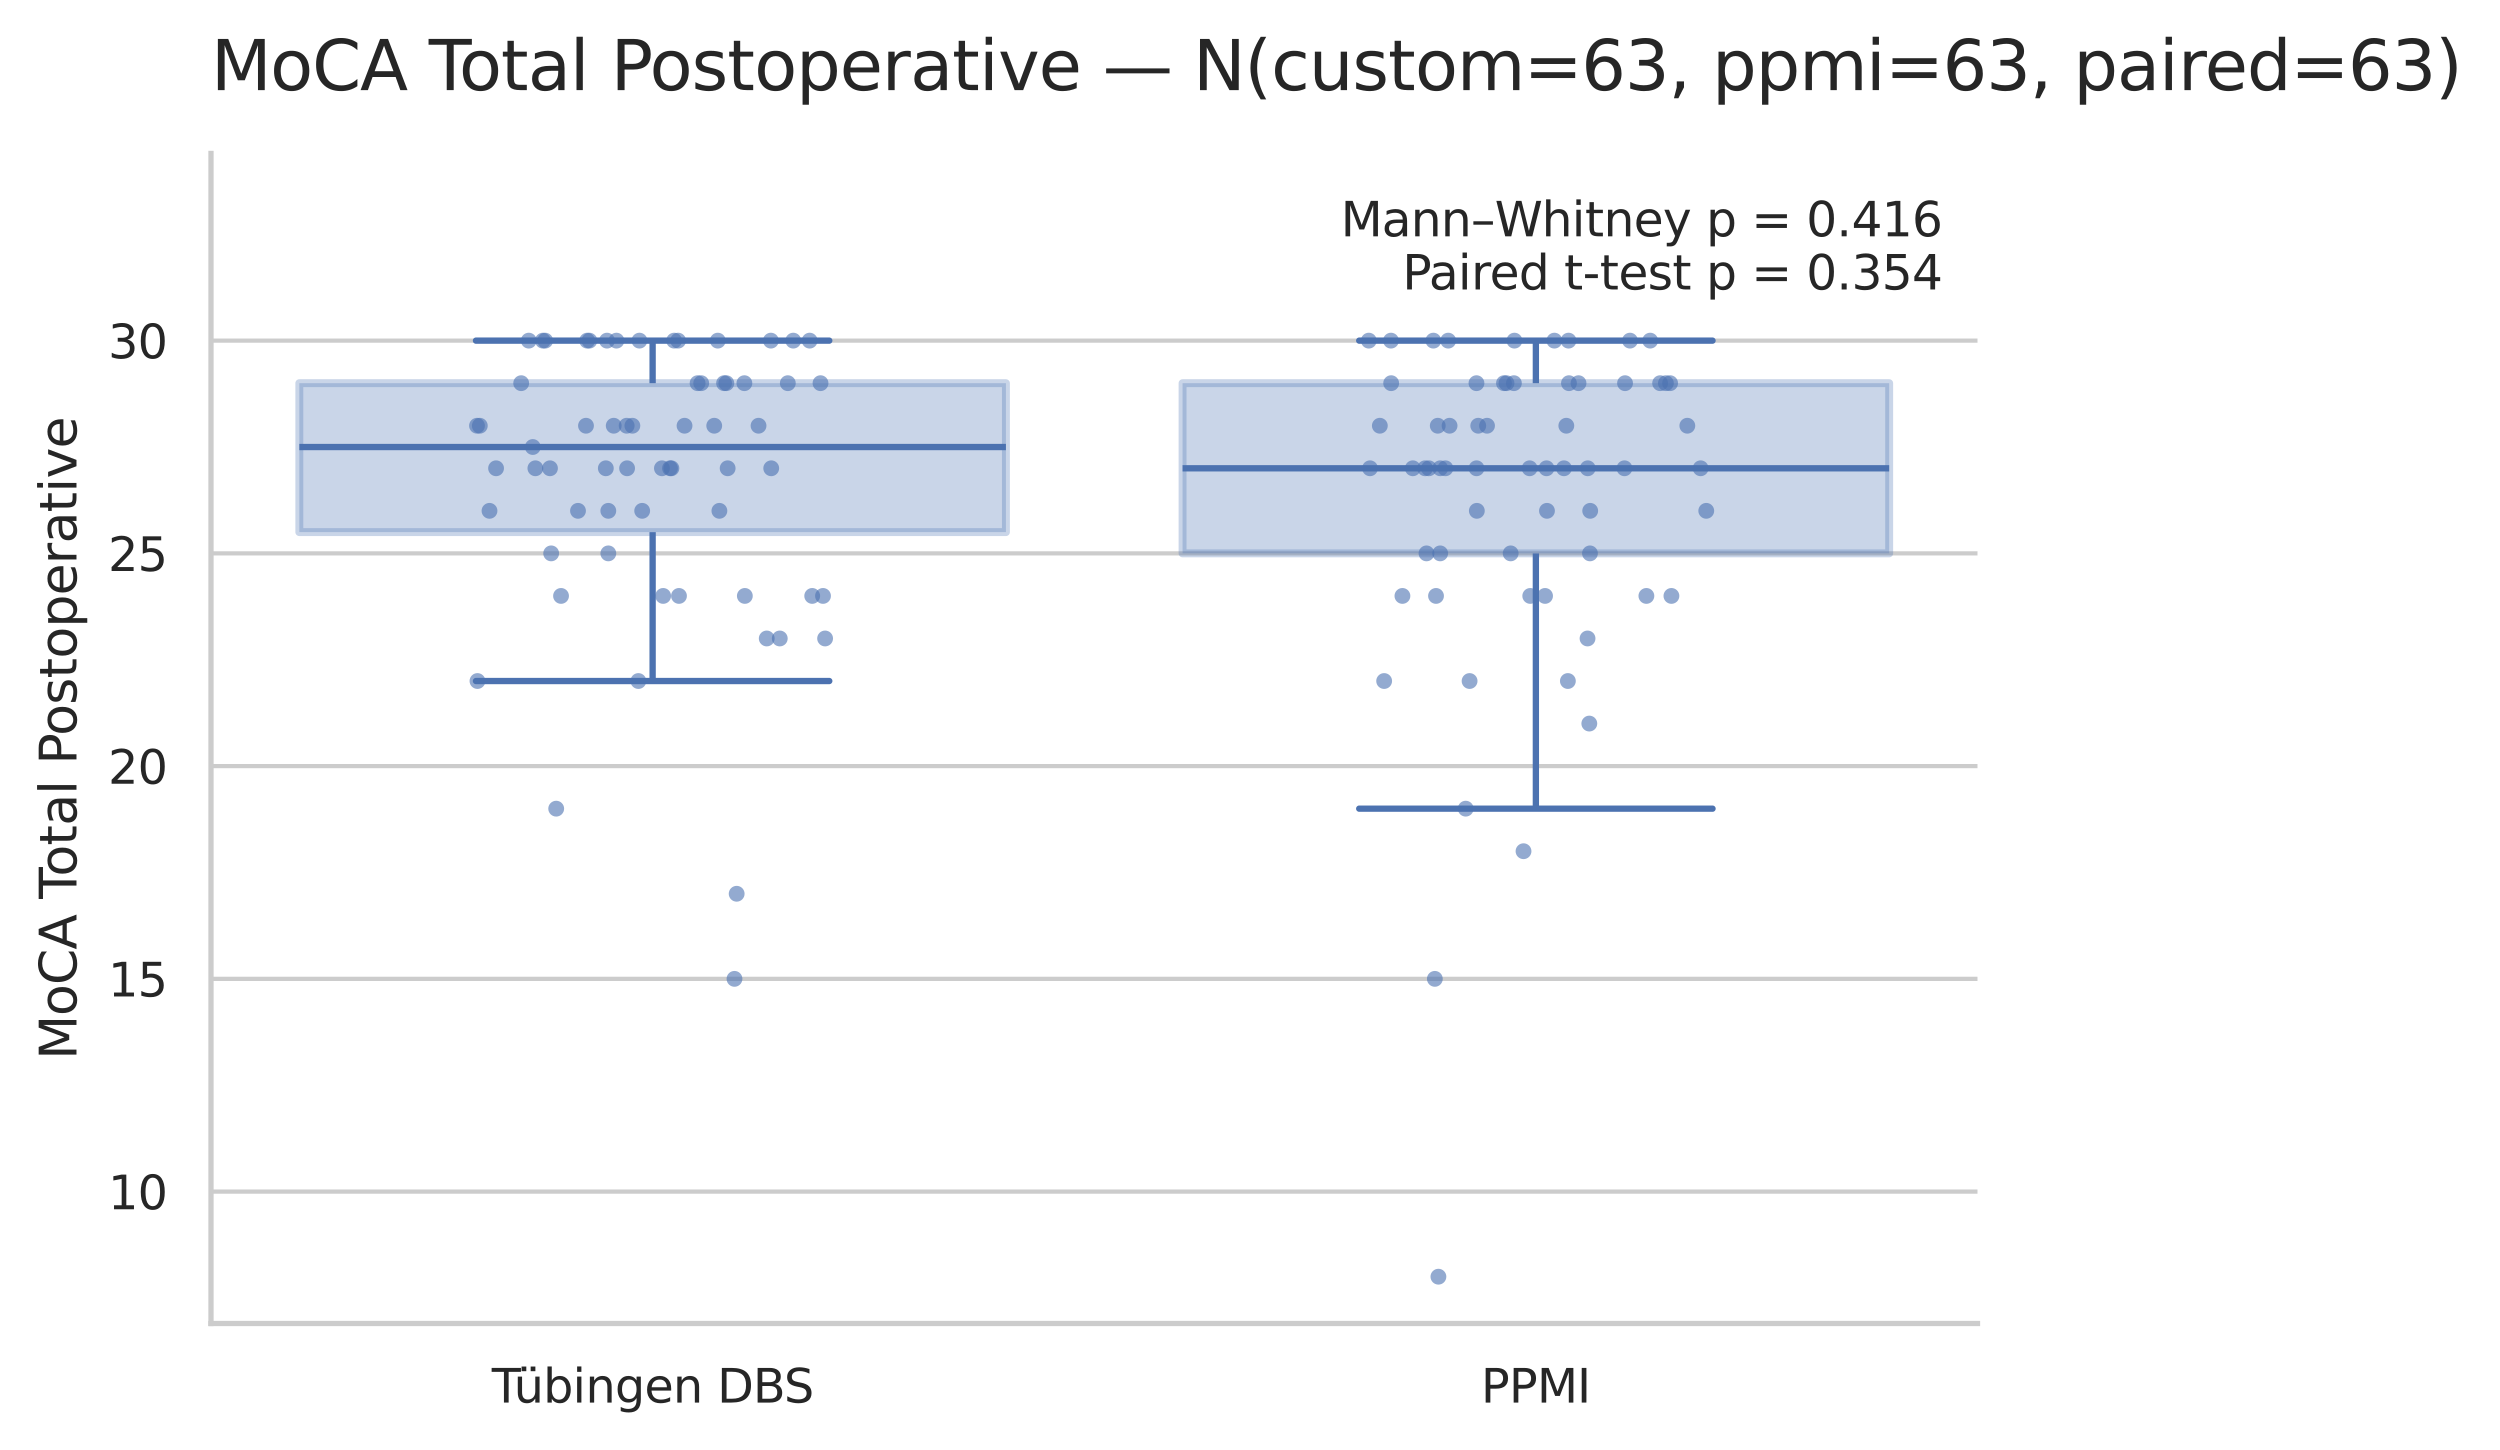 <?xml version="1.0" encoding="utf-8" standalone="no"?>
<!DOCTYPE svg PUBLIC "-//W3C//DTD SVG 1.1//EN"
  "http://www.w3.org/Graphics/SVG/1.1/DTD/svg11.dtd">
<svg xmlns:xlink="http://www.w3.org/1999/xlink" width="473.817pt" height="274.855pt" viewBox="0 0 473.817 274.855" xmlns="http://www.w3.org/2000/svg" version="1.1">
 <defs>
  <style type="text/css">*{stroke-linejoin: round; stroke-linecap: butt}</style>
 </defs>
 <g id="figure_1">
  <g id="patch_1">
   <path d="M 0 274.855 
L 473.817 274.855 
L 473.817 0 
L 0 0 
z
" style="fill: #ffffff"/>
  </g>
  <g id="axes_1">
   <g id="patch_2">
    <path d="M 39.989 250.838 
L 374.789 250.838 
L 374.789 29.078 
L 39.989 29.078 
z
" style="fill: #ffffff"/>
   </g>
   <g id="matplotlib.axis_1">
    <g id="xtick_1">
     <g id="text_1">
      <!-- Tübingen DBS -->
      <g style="fill: #262626" transform="translate(93.203 265.825) scale(0.088 -0.088)">
       <defs>
        <path id="DejaVuSans-54" d="M -19 4666 
L 3928 4666 
L 3928 4134 
L 2272 4134 
L 2272 0 
L 1638 0 
L 1638 4134 
L -19 4134 
L -19 4666 
z
" transform="scale(0.016)"/>
        <path id="DejaVuSans-fc" d="M 544 1381 
L 544 3500 
L 1119 3500 
L 1119 1403 
Q 1119 906 1312 657 
Q 1506 409 1894 409 
Q 2359 409 2629 706 
Q 2900 1003 2900 1516 
L 2900 3500 
L 3475 3500 
L 3475 0 
L 2900 0 
L 2900 538 
Q 2691 219 2414 64 
Q 2138 -91 1772 -91 
Q 1169 -91 856 284 
Q 544 659 544 1381 
z
M 1991 3584 
L 1991 3584 
z
M 2278 4850 
L 2912 4850 
L 2912 4219 
L 2278 4219 
L 2278 4850 
z
M 1056 4850 
L 1690 4850 
L 1690 4219 
L 1056 4219 
L 1056 4850 
z
" transform="scale(0.016)"/>
        <path id="DejaVuSans-62" d="M 3116 1747 
Q 3116 2381 2855 2742 
Q 2594 3103 2138 3103 
Q 1681 3103 1420 2742 
Q 1159 2381 1159 1747 
Q 1159 1113 1420 752 
Q 1681 391 2138 391 
Q 2594 391 2855 752 
Q 3116 1113 3116 1747 
z
M 1159 2969 
Q 1341 3281 1617 3432 
Q 1894 3584 2278 3584 
Q 2916 3584 3314 3078 
Q 3713 2572 3713 1747 
Q 3713 922 3314 415 
Q 2916 -91 2278 -91 
Q 1894 -91 1617 61 
Q 1341 213 1159 525 
L 1159 0 
L 581 0 
L 581 4863 
L 1159 4863 
L 1159 2969 
z
" transform="scale(0.016)"/>
        <path id="DejaVuSans-69" d="M 603 3500 
L 1178 3500 
L 1178 0 
L 603 0 
L 603 3500 
z
M 603 4863 
L 1178 4863 
L 1178 4134 
L 603 4134 
L 603 4863 
z
" transform="scale(0.016)"/>
        <path id="DejaVuSans-6e" d="M 3513 2113 
L 3513 0 
L 2938 0 
L 2938 2094 
Q 2938 2591 2744 2837 
Q 2550 3084 2163 3084 
Q 1697 3084 1428 2787 
Q 1159 2491 1159 1978 
L 1159 0 
L 581 0 
L 581 3500 
L 1159 3500 
L 1159 2956 
Q 1366 3272 1645 3428 
Q 1925 3584 2291 3584 
Q 2894 3584 3203 3211 
Q 3513 2838 3513 2113 
z
" transform="scale(0.016)"/>
        <path id="DejaVuSans-67" d="M 2906 1791 
Q 2906 2416 2648 2759 
Q 2391 3103 1925 3103 
Q 1463 3103 1205 2759 
Q 947 2416 947 1791 
Q 947 1169 1205 825 
Q 1463 481 1925 481 
Q 2391 481 2648 825 
Q 2906 1169 2906 1791 
z
M 3481 434 
Q 3481 -459 3084 -895 
Q 2688 -1331 1869 -1331 
Q 1566 -1331 1297 -1286 
Q 1028 -1241 775 -1147 
L 775 -588 
Q 1028 -725 1275 -790 
Q 1522 -856 1778 -856 
Q 2344 -856 2625 -561 
Q 2906 -266 2906 331 
L 2906 616 
Q 2728 306 2450 153 
Q 2172 0 1784 0 
Q 1141 0 747 490 
Q 353 981 353 1791 
Q 353 2603 747 3093 
Q 1141 3584 1784 3584 
Q 2172 3584 2450 3431 
Q 2728 3278 2906 2969 
L 2906 3500 
L 3481 3500 
L 3481 434 
z
" transform="scale(0.016)"/>
        <path id="DejaVuSans-65" d="M 3597 1894 
L 3597 1613 
L 953 1613 
Q 991 1019 1311 708 
Q 1631 397 2203 397 
Q 2534 397 2845 478 
Q 3156 559 3463 722 
L 3463 178 
Q 3153 47 2828 -22 
Q 2503 -91 2169 -91 
Q 1331 -91 842 396 
Q 353 884 353 1716 
Q 353 2575 817 3079 
Q 1281 3584 2069 3584 
Q 2775 3584 3186 3129 
Q 3597 2675 3597 1894 
z
M 3022 2063 
Q 3016 2534 2758 2815 
Q 2500 3097 2075 3097 
Q 1594 3097 1305 2825 
Q 1016 2553 972 2059 
L 3022 2063 
z
" transform="scale(0.016)"/>
        <path id="DejaVuSans-20" transform="scale(0.016)"/>
        <path id="DejaVuSans-44" d="M 1259 4147 
L 1259 519 
L 2022 519 
Q 2988 519 3436 956 
Q 3884 1394 3884 2338 
Q 3884 3275 3436 3711 
Q 2988 4147 2022 4147 
L 1259 4147 
z
M 628 4666 
L 1925 4666 
Q 3281 4666 3915 4102 
Q 4550 3538 4550 2338 
Q 4550 1131 3912 565 
Q 3275 0 1925 0 
L 628 0 
L 628 4666 
z
" transform="scale(0.016)"/>
        <path id="DejaVuSans-42" d="M 1259 2228 
L 1259 519 
L 2272 519 
Q 2781 519 3026 730 
Q 3272 941 3272 1375 
Q 3272 1813 3026 2020 
Q 2781 2228 2272 2228 
L 1259 2228 
z
M 1259 4147 
L 1259 2741 
L 2194 2741 
Q 2656 2741 2882 2914 
Q 3109 3088 3109 3444 
Q 3109 3797 2882 3972 
Q 2656 4147 2194 4147 
L 1259 4147 
z
M 628 4666 
L 2241 4666 
Q 2963 4666 3353 4366 
Q 3744 4066 3744 3513 
Q 3744 3084 3544 2831 
Q 3344 2578 2956 2516 
Q 3422 2416 3680 2098 
Q 3938 1781 3938 1306 
Q 3938 681 3513 340 
Q 3088 0 2303 0 
L 628 0 
L 628 4666 
z
" transform="scale(0.016)"/>
        <path id="DejaVuSans-53" d="M 3425 4513 
L 3425 3897 
Q 3066 4069 2747 4153 
Q 2428 4238 2131 4238 
Q 1616 4238 1336 4038 
Q 1056 3838 1056 3469 
Q 1056 3159 1242 3001 
Q 1428 2844 1947 2747 
L 2328 2669 
Q 3034 2534 3370 2195 
Q 3706 1856 3706 1288 
Q 3706 609 3251 259 
Q 2797 -91 1919 -91 
Q 1588 -91 1214 -16 
Q 841 59 441 206 
L 441 856 
Q 825 641 1194 531 
Q 1563 422 1919 422 
Q 2459 422 2753 634 
Q 3047 847 3047 1241 
Q 3047 1584 2836 1778 
Q 2625 1972 2144 2069 
L 1759 2144 
Q 1053 2284 737 2584 
Q 422 2884 422 3419 
Q 422 4038 858 4394 
Q 1294 4750 2059 4750 
Q 2388 4750 2728 4690 
Q 3069 4631 3425 4513 
z
" transform="scale(0.016)"/>
       </defs>
       <use xlink:href="#DejaVuSans-54"/>
       <use xlink:href="#DejaVuSans-fc" transform="translate(47.334 0)"/>
       <use xlink:href="#DejaVuSans-62" transform="translate(110.713 0)"/>
       <use xlink:href="#DejaVuSans-69" transform="translate(174.189 0)"/>
       <use xlink:href="#DejaVuSans-6e" transform="translate(201.973 0)"/>
       <use xlink:href="#DejaVuSans-67" transform="translate(265.352 0)"/>
       <use xlink:href="#DejaVuSans-65" transform="translate(328.828 0)"/>
       <use xlink:href="#DejaVuSans-6e" transform="translate(390.352 0)"/>
       <use xlink:href="#DejaVuSans-20" transform="translate(453.73 0)"/>
       <use xlink:href="#DejaVuSans-44" transform="translate(485.518 0)"/>
       <use xlink:href="#DejaVuSans-42" transform="translate(562.52 0)"/>
       <use xlink:href="#DejaVuSans-53" transform="translate(629.373 0)"/>
      </g>
     </g>
    </g>
    <g id="xtick_2">
     <g id="text_2">
      <!-- PPMI -->
      <g style="fill: #262626" transform="translate(280.688 265.825) scale(0.088 -0.088)">
       <defs>
        <path id="DejaVuSans-50" d="M 1259 4147 
L 1259 2394 
L 2053 2394 
Q 2494 2394 2734 2622 
Q 2975 2850 2975 3272 
Q 2975 3691 2734 3919 
Q 2494 4147 2053 4147 
L 1259 4147 
z
M 628 4666 
L 2053 4666 
Q 2838 4666 3239 4311 
Q 3641 3956 3641 3272 
Q 3641 2581 3239 2228 
Q 2838 1875 2053 1875 
L 1259 1875 
L 1259 0 
L 628 0 
L 628 4666 
z
" transform="scale(0.016)"/>
        <path id="DejaVuSans-4d" d="M 628 4666 
L 1569 4666 
L 2759 1491 
L 3956 4666 
L 4897 4666 
L 4897 0 
L 4281 0 
L 4281 4097 
L 3078 897 
L 2444 897 
L 1241 4097 
L 1241 0 
L 628 0 
L 628 4666 
z
" transform="scale(0.016)"/>
        <path id="DejaVuSans-49" d="M 628 4666 
L 1259 4666 
L 1259 0 
L 628 0 
L 628 4666 
z
" transform="scale(0.016)"/>
       </defs>
       <use xlink:href="#DejaVuSans-50"/>
       <use xlink:href="#DejaVuSans-50" transform="translate(60.303 0)"/>
       <use xlink:href="#DejaVuSans-4d" transform="translate(120.605 0)"/>
       <use xlink:href="#DejaVuSans-49" transform="translate(206.885 0)"/>
      </g>
     </g>
    </g>
   </g>
   <g id="matplotlib.axis_2">
    <g id="ytick_1">
     <g id="line2d_1">
      <path d="M 39.989 225.84 
L 374.789 225.84 
" clip-path="url(#p0cd7e0d44c)" style="fill: none; stroke: #cccccc; stroke-width: 0.8; stroke-linecap: round"/>
     </g>
     <g id="text_3">
      <!-- 10 -->
      <g style="fill: #262626" transform="translate(20.491 229.183) scale(0.088 -0.088)">
       <defs>
        <path id="DejaVuSans-31" d="M 794 531 
L 1825 531 
L 1825 4091 
L 703 3866 
L 703 4441 
L 1819 4666 
L 2450 4666 
L 2450 531 
L 3481 531 
L 3481 0 
L 794 0 
L 794 531 
z
" transform="scale(0.016)"/>
        <path id="DejaVuSans-30" d="M 2034 4250 
Q 1547 4250 1301 3770 
Q 1056 3291 1056 2328 
Q 1056 1369 1301 889 
Q 1547 409 2034 409 
Q 2525 409 2770 889 
Q 3016 1369 3016 2328 
Q 3016 3291 2770 3770 
Q 2525 4250 2034 4250 
z
M 2034 4750 
Q 2819 4750 3233 4129 
Q 3647 3509 3647 2328 
Q 3647 1150 3233 529 
Q 2819 -91 2034 -91 
Q 1250 -91 836 529 
Q 422 1150 422 2328 
Q 422 3509 836 4129 
Q 1250 4750 2034 4750 
z
" transform="scale(0.016)"/>
       </defs>
       <use xlink:href="#DejaVuSans-31"/>
       <use xlink:href="#DejaVuSans-30" transform="translate(63.623 0)"/>
      </g>
     </g>
    </g>
    <g id="ytick_2">
     <g id="line2d_2">
      <path d="M 39.989 185.52 
L 374.789 185.52 
" clip-path="url(#p0cd7e0d44c)" style="fill: none; stroke: #cccccc; stroke-width: 0.8; stroke-linecap: round"/>
     </g>
     <g id="text_4">
      <!-- 15 -->
      <g style="fill: #262626" transform="translate(20.491 188.863) scale(0.088 -0.088)">
       <defs>
        <path id="DejaVuSans-35" d="M 691 4666 
L 3169 4666 
L 3169 4134 
L 1269 4134 
L 1269 2991 
Q 1406 3038 1543 3061 
Q 1681 3084 1819 3084 
Q 2600 3084 3056 2656 
Q 3513 2228 3513 1497 
Q 3513 744 3044 326 
Q 2575 -91 1722 -91 
Q 1428 -91 1123 -41 
Q 819 9 494 109 
L 494 744 
Q 775 591 1075 516 
Q 1375 441 1709 441 
Q 2250 441 2565 725 
Q 2881 1009 2881 1497 
Q 2881 1984 2565 2268 
Q 2250 2553 1709 2553 
Q 1456 2553 1204 2497 
Q 953 2441 691 2322 
L 691 4666 
z
" transform="scale(0.016)"/>
       </defs>
       <use xlink:href="#DejaVuSans-31"/>
       <use xlink:href="#DejaVuSans-35" transform="translate(63.623 0)"/>
      </g>
     </g>
    </g>
    <g id="ytick_3">
     <g id="line2d_3">
      <path d="M 39.989 145.2 
L 374.789 145.2 
" clip-path="url(#p0cd7e0d44c)" style="fill: none; stroke: #cccccc; stroke-width: 0.8; stroke-linecap: round"/>
     </g>
     <g id="text_5">
      <!-- 20 -->
      <g style="fill: #262626" transform="translate(20.491 148.543) scale(0.088 -0.088)">
       <defs>
        <path id="DejaVuSans-32" d="M 1228 531 
L 3431 531 
L 3431 0 
L 469 0 
L 469 531 
Q 828 903 1448 1529 
Q 2069 2156 2228 2338 
Q 2531 2678 2651 2914 
Q 2772 3150 2772 3378 
Q 2772 3750 2511 3984 
Q 2250 4219 1831 4219 
Q 1534 4219 1204 4116 
Q 875 4013 500 3803 
L 500 4441 
Q 881 4594 1212 4672 
Q 1544 4750 1819 4750 
Q 2544 4750 2975 4387 
Q 3406 4025 3406 3419 
Q 3406 3131 3298 2873 
Q 3191 2616 2906 2266 
Q 2828 2175 2409 1742 
Q 1991 1309 1228 531 
z
" transform="scale(0.016)"/>
       </defs>
       <use xlink:href="#DejaVuSans-32"/>
       <use xlink:href="#DejaVuSans-30" transform="translate(63.623 0)"/>
      </g>
     </g>
    </g>
    <g id="ytick_4">
     <g id="line2d_4">
      <path d="M 39.989 104.88 
L 374.789 104.88 
" clip-path="url(#p0cd7e0d44c)" style="fill: none; stroke: #cccccc; stroke-width: 0.8; stroke-linecap: round"/>
     </g>
     <g id="text_6">
      <!-- 25 -->
      <g style="fill: #262626" transform="translate(20.491 108.223) scale(0.088 -0.088)">
       <use xlink:href="#DejaVuSans-32"/>
       <use xlink:href="#DejaVuSans-35" transform="translate(63.623 0)"/>
      </g>
     </g>
    </g>
    <g id="ytick_5">
     <g id="line2d_5">
      <path d="M 39.989 64.56 
L 374.789 64.56 
" clip-path="url(#p0cd7e0d44c)" style="fill: none; stroke: #cccccc; stroke-width: 0.8; stroke-linecap: round"/>
     </g>
     <g id="text_7">
      <!-- 30 -->
      <g style="fill: #262626" transform="translate(20.491 67.903) scale(0.088 -0.088)">
       <defs>
        <path id="DejaVuSans-33" d="M 2597 2516 
Q 3050 2419 3304 2112 
Q 3559 1806 3559 1356 
Q 3559 666 3084 287 
Q 2609 -91 1734 -91 
Q 1441 -91 1130 -33 
Q 819 25 488 141 
L 488 750 
Q 750 597 1062 519 
Q 1375 441 1716 441 
Q 2309 441 2620 675 
Q 2931 909 2931 1356 
Q 2931 1769 2642 2001 
Q 2353 2234 1838 2234 
L 1294 2234 
L 1294 2753 
L 1863 2753 
Q 2328 2753 2575 2939 
Q 2822 3125 2822 3475 
Q 2822 3834 2567 4026 
Q 2313 4219 1838 4219 
Q 1578 4219 1281 4162 
Q 984 4106 628 3988 
L 628 4550 
Q 988 4650 1302 4700 
Q 1616 4750 1894 4750 
Q 2613 4750 3031 4423 
Q 3450 4097 3450 3541 
Q 3450 3153 3228 2886 
Q 3006 2619 2597 2516 
z
" transform="scale(0.016)"/>
       </defs>
       <use xlink:href="#DejaVuSans-33"/>
       <use xlink:href="#DejaVuSans-30" transform="translate(63.623 0)"/>
      </g>
     </g>
    </g>
    <g id="ytick_6"/>
    <g id="ytick_7"/>
    <g id="ytick_8"/>
    <g id="ytick_9"/>
    <g id="ytick_10"/>
    <g id="ytick_11"/>
    <g id="ytick_12"/>
    <g id="ytick_13"/>
    <g id="ytick_14"/>
    <g id="ytick_15"/>
    <g id="ytick_16"/>
    <g id="ytick_17"/>
    <g id="ytick_18"/>
    <g id="ytick_19"/>
    <g id="ytick_20"/>
    <g id="ytick_21"/>
    <g id="ytick_22"/>
    <g id="ytick_23"/>
    <g id="ytick_24"/>
    <g id="ytick_25"/>
    <g id="ytick_26"/>
    <g id="ytick_27"/>
    <g id="ytick_28"/>
    <g id="text_8">
     <!-- MoCA Total Postoperative -->
     <g style="fill: #262626" transform="translate(14.495 200.834) rotate(-90) scale(0.096 -0.096)">
      <defs>
       <path id="DejaVuSans-6f" d="M 1959 3097 
Q 1497 3097 1228 2736 
Q 959 2375 959 1747 
Q 959 1119 1226 758 
Q 1494 397 1959 397 
Q 2419 397 2687 759 
Q 2956 1122 2956 1747 
Q 2956 2369 2687 2733 
Q 2419 3097 1959 3097 
z
M 1959 3584 
Q 2709 3584 3137 3096 
Q 3566 2609 3566 1747 
Q 3566 888 3137 398 
Q 2709 -91 1959 -91 
Q 1206 -91 779 398 
Q 353 888 353 1747 
Q 353 2609 779 3096 
Q 1206 3584 1959 3584 
z
" transform="scale(0.016)"/>
       <path id="DejaVuSans-43" d="M 4122 4306 
L 4122 3641 
Q 3803 3938 3442 4084 
Q 3081 4231 2675 4231 
Q 1875 4231 1450 3742 
Q 1025 3253 1025 2328 
Q 1025 1406 1450 917 
Q 1875 428 2675 428 
Q 3081 428 3442 575 
Q 3803 722 4122 1019 
L 4122 359 
Q 3791 134 3420 21 
Q 3050 -91 2638 -91 
Q 1578 -91 968 557 
Q 359 1206 359 2328 
Q 359 3453 968 4101 
Q 1578 4750 2638 4750 
Q 3056 4750 3426 4639 
Q 3797 4528 4122 4306 
z
" transform="scale(0.016)"/>
       <path id="DejaVuSans-41" d="M 2188 4044 
L 1331 1722 
L 3047 1722 
L 2188 4044 
z
M 1831 4666 
L 2547 4666 
L 4325 0 
L 3669 0 
L 3244 1197 
L 1141 1197 
L 716 0 
L 50 0 
L 1831 4666 
z
" transform="scale(0.016)"/>
       <path id="DejaVuSans-74" d="M 1172 4494 
L 1172 3500 
L 2356 3500 
L 2356 3053 
L 1172 3053 
L 1172 1153 
Q 1172 725 1289 603 
Q 1406 481 1766 481 
L 2356 481 
L 2356 0 
L 1766 0 
Q 1100 0 847 248 
Q 594 497 594 1153 
L 594 3053 
L 172 3053 
L 172 3500 
L 594 3500 
L 594 4494 
L 1172 4494 
z
" transform="scale(0.016)"/>
       <path id="DejaVuSans-61" d="M 2194 1759 
Q 1497 1759 1228 1600 
Q 959 1441 959 1056 
Q 959 750 1161 570 
Q 1363 391 1709 391 
Q 2188 391 2477 730 
Q 2766 1069 2766 1631 
L 2766 1759 
L 2194 1759 
z
M 3341 1997 
L 3341 0 
L 2766 0 
L 2766 531 
Q 2569 213 2275 61 
Q 1981 -91 1556 -91 
Q 1019 -91 701 211 
Q 384 513 384 1019 
Q 384 1609 779 1909 
Q 1175 2209 1959 2209 
L 2766 2209 
L 2766 2266 
Q 2766 2663 2505 2880 
Q 2244 3097 1772 3097 
Q 1472 3097 1187 3025 
Q 903 2953 641 2809 
L 641 3341 
Q 956 3463 1253 3523 
Q 1550 3584 1831 3584 
Q 2591 3584 2966 3190 
Q 3341 2797 3341 1997 
z
" transform="scale(0.016)"/>
       <path id="DejaVuSans-6c" d="M 603 4863 
L 1178 4863 
L 1178 0 
L 603 0 
L 603 4863 
z
" transform="scale(0.016)"/>
       <path id="DejaVuSans-73" d="M 2834 3397 
L 2834 2853 
Q 2591 2978 2328 3040 
Q 2066 3103 1784 3103 
Q 1356 3103 1142 2972 
Q 928 2841 928 2578 
Q 928 2378 1081 2264 
Q 1234 2150 1697 2047 
L 1894 2003 
Q 2506 1872 2764 1633 
Q 3022 1394 3022 966 
Q 3022 478 2636 193 
Q 2250 -91 1575 -91 
Q 1294 -91 989 -36 
Q 684 19 347 128 
L 347 722 
Q 666 556 975 473 
Q 1284 391 1588 391 
Q 1994 391 2212 530 
Q 2431 669 2431 922 
Q 2431 1156 2273 1281 
Q 2116 1406 1581 1522 
L 1381 1569 
Q 847 1681 609 1914 
Q 372 2147 372 2553 
Q 372 3047 722 3315 
Q 1072 3584 1716 3584 
Q 2034 3584 2315 3537 
Q 2597 3491 2834 3397 
z
" transform="scale(0.016)"/>
       <path id="DejaVuSans-70" d="M 1159 525 
L 1159 -1331 
L 581 -1331 
L 581 3500 
L 1159 3500 
L 1159 2969 
Q 1341 3281 1617 3432 
Q 1894 3584 2278 3584 
Q 2916 3584 3314 3078 
Q 3713 2572 3713 1747 
Q 3713 922 3314 415 
Q 2916 -91 2278 -91 
Q 1894 -91 1617 61 
Q 1341 213 1159 525 
z
M 3116 1747 
Q 3116 2381 2855 2742 
Q 2594 3103 2138 3103 
Q 1681 3103 1420 2742 
Q 1159 2381 1159 1747 
Q 1159 1113 1420 752 
Q 1681 391 2138 391 
Q 2594 391 2855 752 
Q 3116 1113 3116 1747 
z
" transform="scale(0.016)"/>
       <path id="DejaVuSans-72" d="M 2631 2963 
Q 2534 3019 2420 3045 
Q 2306 3072 2169 3072 
Q 1681 3072 1420 2755 
Q 1159 2438 1159 1844 
L 1159 0 
L 581 0 
L 581 3500 
L 1159 3500 
L 1159 2956 
Q 1341 3275 1631 3429 
Q 1922 3584 2338 3584 
Q 2397 3584 2469 3576 
Q 2541 3569 2628 3553 
L 2631 2963 
z
" transform="scale(0.016)"/>
       <path id="DejaVuSans-76" d="M 191 3500 
L 800 3500 
L 1894 563 
L 2988 3500 
L 3597 3500 
L 2284 0 
L 1503 0 
L 191 3500 
z
" transform="scale(0.016)"/>
      </defs>
      <use xlink:href="#DejaVuSans-4d"/>
      <use xlink:href="#DejaVuSans-6f" transform="translate(86.279 0)"/>
      <use xlink:href="#DejaVuSans-43" transform="translate(147.461 0)"/>
      <use xlink:href="#DejaVuSans-41" transform="translate(217.285 0)"/>
      <use xlink:href="#DejaVuSans-20" transform="translate(285.693 0)"/>
      <use xlink:href="#DejaVuSans-54" transform="translate(317.48 0)"/>
      <use xlink:href="#DejaVuSans-6f" transform="translate(361.564 0)"/>
      <use xlink:href="#DejaVuSans-74" transform="translate(422.746 0)"/>
      <use xlink:href="#DejaVuSans-61" transform="translate(461.955 0)"/>
      <use xlink:href="#DejaVuSans-6c" transform="translate(523.234 0)"/>
      <use xlink:href="#DejaVuSans-20" transform="translate(551.018 0)"/>
      <use xlink:href="#DejaVuSans-50" transform="translate(582.805 0)"/>
      <use xlink:href="#DejaVuSans-6f" transform="translate(639.482 0)"/>
      <use xlink:href="#DejaVuSans-73" transform="translate(700.664 0)"/>
      <use xlink:href="#DejaVuSans-74" transform="translate(752.764 0)"/>
      <use xlink:href="#DejaVuSans-6f" transform="translate(791.973 0)"/>
      <use xlink:href="#DejaVuSans-70" transform="translate(853.154 0)"/>
      <use xlink:href="#DejaVuSans-65" transform="translate(916.631 0)"/>
      <use xlink:href="#DejaVuSans-72" transform="translate(978.154 0)"/>
      <use xlink:href="#DejaVuSans-61" transform="translate(1019.268 0)"/>
      <use xlink:href="#DejaVuSans-74" transform="translate(1080.547 0)"/>
      <use xlink:href="#DejaVuSans-69" transform="translate(1119.756 0)"/>
      <use xlink:href="#DejaVuSans-76" transform="translate(1147.539 0)"/>
      <use xlink:href="#DejaVuSans-65" transform="translate(1206.719 0)"/>
     </g>
    </g>
   </g>
   <g id="patch_3">
    <path d="M 56.729 100.848 
L 190.649 100.848 
L 190.649 72.624 
L 56.729 72.624 
L 56.729 100.848 
z
" clip-path="url(#p0cd7e0d44c)" style="fill: #4c72b0; opacity: 0.3; stroke: #4c72b0; stroke-width: 1.5; stroke-linejoin: miter"/>
   </g>
   <g id="line2d_6">
    <path d="M 123.689 100.848 
L 123.689 129.072 
" clip-path="url(#p0cd7e0d44c)" style="fill: none; stroke: #4c72b0; stroke-width: 1.2"/>
   </g>
   <g id="line2d_7">
    <path d="M 123.689 72.624 
L 123.689 64.56 
" clip-path="url(#p0cd7e0d44c)" style="fill: none; stroke: #4c72b0; stroke-width: 1.2"/>
   </g>
   <g id="line2d_8">
    <path d="M 90.209 129.072 
L 157.169 129.072 
" clip-path="url(#p0cd7e0d44c)" style="fill: none; stroke: #4c72b0; stroke-width: 1.2; stroke-linecap: round"/>
   </g>
   <g id="line2d_9">
    <path d="M 90.209 64.56 
L 157.169 64.56 
" clip-path="url(#p0cd7e0d44c)" style="fill: none; stroke: #4c72b0; stroke-width: 1.2; stroke-linecap: round"/>
   </g>
   <g id="patch_4">
    <path d="M 224.129 104.88 
L 358.049 104.88 
L 358.049 72.624 
L 224.129 72.624 
L 224.129 104.88 
z
" clip-path="url(#p0cd7e0d44c)" style="fill: #4c72b0; opacity: 0.3; stroke: #4c72b0; stroke-width: 1.5; stroke-linejoin: miter"/>
   </g>
   <g id="line2d_10">
    <path d="M 291.089 104.88 
L 291.089 153.264 
" clip-path="url(#p0cd7e0d44c)" style="fill: none; stroke: #4c72b0; stroke-width: 1.2"/>
   </g>
   <g id="line2d_11">
    <path d="M 291.089 72.624 
L 291.089 64.56 
" clip-path="url(#p0cd7e0d44c)" style="fill: none; stroke: #4c72b0; stroke-width: 1.2"/>
   </g>
   <g id="line2d_12">
    <path d="M 257.609 153.264 
L 324.569 153.264 
" clip-path="url(#p0cd7e0d44c)" style="fill: none; stroke: #4c72b0; stroke-width: 1.2; stroke-linecap: round"/>
   </g>
   <g id="line2d_13">
    <path d="M 257.609 64.56 
L 324.569 64.56 
" clip-path="url(#p0cd7e0d44c)" style="fill: none; stroke: #4c72b0; stroke-width: 1.2; stroke-linecap: round"/>
   </g>
   <g id="line2d_14">
    <path d="M 56.729 84.72 
L 190.649 84.72 
" clip-path="url(#p0cd7e0d44c)" style="fill: none; stroke: #4c72b0; stroke-width: 1.2"/>
   </g>
   <g id="line2d_15">
    <path d="M 224.129 88.752 
L 358.049 88.752 
" clip-path="url(#p0cd7e0d44c)" style="fill: none; stroke: #4c72b0; stroke-width: 1.2"/>
   </g>
   <g id="patch_5">
    <path d="M 39.989 250.838 
L 39.989 29.078 
" style="fill: none; stroke: #cccccc; stroke-linejoin: miter; stroke-linecap: square"/>
   </g>
   <g id="patch_6">
    <path d="M 39.989 250.838 
L 374.789 250.838 
" style="fill: none; stroke: #cccccc; stroke-linejoin: miter; stroke-linecap: square"/>
   </g>
   <g id="PathCollection_1">
    <defs>
     <path id="meaf5711121" d="M 0 1.5 
C 0.398 1.5 0.779 1.342 1.061 1.061 
C 1.342 0.779 1.5 0.398 1.5 0 
C 1.5 -0.398 1.342 -0.779 1.061 -1.061 
C 0.779 -1.342 0.398 -1.5 0 -1.5 
C -0.398 -1.5 -0.779 -1.342 -1.061 -1.061 
C -1.342 -0.779 -1.5 -0.398 -1.5 0 
C -1.5 0.398 -1.342 0.779 -1.061 1.061 
C -0.779 1.342 -0.398 1.5 0 1.5 
z
"/>
    </defs>
    <g clip-path="url(#p0cd7e0d44c)">
     <use xlink:href="#meaf5711121" x="111.709" y="64.56" style="fill: #4c72b0; fill-opacity: 0.6"/>
     <use xlink:href="#meaf5711121" x="139.205" y="185.52" style="fill: #4c72b0; fill-opacity: 0.6"/>
     <use xlink:href="#meaf5711121" x="136.042" y="64.56" style="fill: #4c72b0; fill-opacity: 0.6"/>
     <use xlink:href="#meaf5711121" x="94.018" y="88.752" style="fill: #4c72b0; fill-opacity: 0.6"/>
     <use xlink:href="#meaf5711121" x="115.293" y="104.88" style="fill: #4c72b0; fill-opacity: 0.6"/>
     <use xlink:href="#meaf5711121" x="132.214" y="72.624" style="fill: #4c72b0; fill-opacity: 0.6"/>
     <use xlink:href="#meaf5711121" x="137.659" y="72.624" style="fill: #4c72b0; fill-opacity: 0.6"/>
     <use xlink:href="#meaf5711121" x="156.38" y="121.008" style="fill: #4c72b0; fill-opacity: 0.6"/>
     <use xlink:href="#meaf5711121" x="121.192" y="64.56" style="fill: #4c72b0; fill-opacity: 0.6"/>
     <use xlink:href="#meaf5711121" x="114.819" y="88.752" style="fill: #4c72b0; fill-opacity: 0.6"/>
     <use xlink:href="#meaf5711121" x="127.249" y="88.752" style="fill: #4c72b0; fill-opacity: 0.6"/>
     <use xlink:href="#meaf5711121" x="109.547" y="96.816" style="fill: #4c72b0; fill-opacity: 0.6"/>
     <use xlink:href="#meaf5711121" x="101.471" y="88.752" style="fill: #4c72b0; fill-opacity: 0.6"/>
     <use xlink:href="#meaf5711121" x="115.042" y="64.56" style="fill: #4c72b0; fill-opacity: 0.6"/>
     <use xlink:href="#meaf5711121" x="146.168" y="88.752" style="fill: #4c72b0; fill-opacity: 0.6"/>
     <use xlink:href="#meaf5711121" x="118.851" y="88.752" style="fill: #4c72b0; fill-opacity: 0.6"/>
     <use xlink:href="#meaf5711121" x="145.317" y="121.008" style="fill: #4c72b0; fill-opacity: 0.6"/>
     <use xlink:href="#meaf5711121" x="111.284" y="64.56" style="fill: #4c72b0; fill-opacity: 0.6"/>
     <use xlink:href="#meaf5711121" x="129.737" y="80.688" style="fill: #4c72b0; fill-opacity: 0.6"/>
     <use xlink:href="#meaf5711121" x="149.312" y="72.624" style="fill: #4c72b0; fill-opacity: 0.6"/>
     <use xlink:href="#meaf5711121" x="150.345" y="64.56" style="fill: #4c72b0; fill-opacity: 0.6"/>
     <use xlink:href="#meaf5711121" x="92.774" y="96.816" style="fill: #4c72b0; fill-opacity: 0.6"/>
     <use xlink:href="#meaf5711121" x="121.71" y="96.816" style="fill: #4c72b0; fill-opacity: 0.6"/>
     <use xlink:href="#meaf5711121" x="103.328" y="64.56" style="fill: #4c72b0; fill-opacity: 0.6"/>
     <use xlink:href="#meaf5711121" x="120.992" y="129.072" style="fill: #4c72b0; fill-opacity: 0.6"/>
     <use xlink:href="#meaf5711121" x="146.103" y="64.56" style="fill: #4c72b0; fill-opacity: 0.6"/>
     <use xlink:href="#meaf5711121" x="125.686" y="112.944" style="fill: #4c72b0; fill-opacity: 0.6"/>
     <use xlink:href="#meaf5711121" x="104.235" y="88.752" style="fill: #4c72b0; fill-opacity: 0.6"/>
     <use xlink:href="#meaf5711121" x="137.23" y="72.624" style="fill: #4c72b0; fill-opacity: 0.6"/>
     <use xlink:href="#meaf5711121" x="105.415" y="153.264" style="fill: #4c72b0; fill-opacity: 0.6"/>
     <use xlink:href="#meaf5711121" x="139.618" y="169.392" style="fill: #4c72b0; fill-opacity: 0.6"/>
     <use xlink:href="#meaf5711121" x="141.168" y="112.944" style="fill: #4c72b0; fill-opacity: 0.6"/>
     <use xlink:href="#meaf5711121" x="137.909" y="88.752" style="fill: #4c72b0; fill-opacity: 0.6"/>
     <use xlink:href="#meaf5711121" x="135.366" y="80.688" style="fill: #4c72b0; fill-opacity: 0.6"/>
     <use xlink:href="#meaf5711121" x="128.52" y="64.56" style="fill: #4c72b0; fill-opacity: 0.6"/>
     <use xlink:href="#meaf5711121" x="127.77" y="64.56" style="fill: #4c72b0; fill-opacity: 0.6"/>
     <use xlink:href="#meaf5711121" x="125.452" y="88.752" style="fill: #4c72b0; fill-opacity: 0.6"/>
     <use xlink:href="#meaf5711121" x="116.831" y="64.56" style="fill: #4c72b0; fill-opacity: 0.6"/>
     <use xlink:href="#meaf5711121" x="155.509" y="72.624" style="fill: #4c72b0; fill-opacity: 0.6"/>
     <use xlink:href="#meaf5711121" x="100.217" y="64.56" style="fill: #4c72b0; fill-opacity: 0.6"/>
     <use xlink:href="#meaf5711121" x="132.899" y="72.624" style="fill: #4c72b0; fill-opacity: 0.6"/>
     <use xlink:href="#meaf5711121" x="155.982" y="112.944" style="fill: #4c72b0; fill-opacity: 0.6"/>
     <use xlink:href="#meaf5711121" x="119.851" y="80.688" style="fill: #4c72b0; fill-opacity: 0.6"/>
     <use xlink:href="#meaf5711121" x="116.317" y="80.688" style="fill: #4c72b0; fill-opacity: 0.6"/>
     <use xlink:href="#meaf5711121" x="100.979" y="84.72" style="fill: #4c72b0; fill-opacity: 0.6"/>
     <use xlink:href="#meaf5711121" x="102.89" y="64.56" style="fill: #4c72b0; fill-opacity: 0.6"/>
     <use xlink:href="#meaf5711121" x="126.985" y="88.752" style="fill: #4c72b0; fill-opacity: 0.6"/>
     <use xlink:href="#meaf5711121" x="147.787" y="121.008" style="fill: #4c72b0; fill-opacity: 0.6"/>
     <use xlink:href="#meaf5711121" x="104.462" y="104.88" style="fill: #4c72b0; fill-opacity: 0.6"/>
     <use xlink:href="#meaf5711121" x="141.079" y="72.624" style="fill: #4c72b0; fill-opacity: 0.6"/>
     <use xlink:href="#meaf5711121" x="136.345" y="96.816" style="fill: #4c72b0; fill-opacity: 0.6"/>
     <use xlink:href="#meaf5711121" x="153.936" y="112.944" style="fill: #4c72b0; fill-opacity: 0.6"/>
     <use xlink:href="#meaf5711121" x="153.451" y="64.56" style="fill: #4c72b0; fill-opacity: 0.6"/>
     <use xlink:href="#meaf5711121" x="111.06" y="80.688" style="fill: #4c72b0; fill-opacity: 0.6"/>
     <use xlink:href="#meaf5711121" x="118.77" y="80.688" style="fill: #4c72b0; fill-opacity: 0.6"/>
     <use xlink:href="#meaf5711121" x="90.406" y="80.688" style="fill: #4c72b0; fill-opacity: 0.6"/>
     <use xlink:href="#meaf5711121" x="90.939" y="80.688" style="fill: #4c72b0; fill-opacity: 0.6"/>
     <use xlink:href="#meaf5711121" x="106.331" y="112.944" style="fill: #4c72b0; fill-opacity: 0.6"/>
     <use xlink:href="#meaf5711121" x="98.779" y="72.624" style="fill: #4c72b0; fill-opacity: 0.6"/>
     <use xlink:href="#meaf5711121" x="115.29" y="96.816" style="fill: #4c72b0; fill-opacity: 0.6"/>
     <use xlink:href="#meaf5711121" x="128.685" y="112.944" style="fill: #4c72b0; fill-opacity: 0.6"/>
     <use xlink:href="#meaf5711121" x="90.494" y="129.072" style="fill: #4c72b0; fill-opacity: 0.6"/>
     <use xlink:href="#meaf5711121" x="143.762" y="80.688" style="fill: #4c72b0; fill-opacity: 0.6"/>
    </g>
   </g>
   <g id="PathCollection_2">
    <g clip-path="url(#p0cd7e0d44c)">
     <use xlink:href="#meaf5711121" x="274.474" y="64.56" style="fill: #4c72b0; fill-opacity: 0.6"/>
     <use xlink:href="#meaf5711121" x="279.842" y="88.752" style="fill: #4c72b0; fill-opacity: 0.6"/>
     <use xlink:href="#meaf5711121" x="293.105" y="88.752" style="fill: #4c72b0; fill-opacity: 0.6"/>
     <use xlink:href="#meaf5711121" x="270.814" y="88.752" style="fill: #4c72b0; fill-opacity: 0.6"/>
     <use xlink:href="#meaf5711121" x="259.653" y="88.752" style="fill: #4c72b0; fill-opacity: 0.6"/>
     <use xlink:href="#meaf5711121" x="307.881" y="88.752" style="fill: #4c72b0; fill-opacity: 0.6"/>
     <use xlink:href="#meaf5711121" x="271.661" y="64.56" style="fill: #4c72b0; fill-opacity: 0.6"/>
     <use xlink:href="#meaf5711121" x="272.966" y="88.752" style="fill: #4c72b0; fill-opacity: 0.6"/>
     <use xlink:href="#meaf5711121" x="262.335" y="129.072" style="fill: #4c72b0; fill-opacity: 0.6"/>
     <use xlink:href="#meaf5711121" x="286.313" y="104.88" style="fill: #4c72b0; fill-opacity: 0.6"/>
     <use xlink:href="#meaf5711121" x="289.906" y="88.752" style="fill: #4c72b0; fill-opacity: 0.6"/>
     <use xlink:href="#meaf5711121" x="270.361" y="104.88" style="fill: #4c72b0; fill-opacity: 0.6"/>
     <use xlink:href="#meaf5711121" x="319.794" y="80.688" style="fill: #4c72b0; fill-opacity: 0.6"/>
     <use xlink:href="#meaf5711121" x="300.881" y="121.008" style="fill: #4c72b0; fill-opacity: 0.6"/>
     <use xlink:href="#meaf5711121" x="287.026" y="64.56" style="fill: #4c72b0; fill-opacity: 0.6"/>
     <use xlink:href="#meaf5711121" x="292.829" y="112.944" style="fill: #4c72b0; fill-opacity: 0.6"/>
     <use xlink:href="#meaf5711121" x="315.731" y="72.624" style="fill: #4c72b0; fill-opacity: 0.6"/>
     <use xlink:href="#meaf5711121" x="259.424" y="64.56" style="fill: #4c72b0; fill-opacity: 0.6"/>
     <use xlink:href="#meaf5711121" x="296.412" y="88.752" style="fill: #4c72b0; fill-opacity: 0.6"/>
     <use xlink:href="#meaf5711121" x="286.924" y="72.624" style="fill: #4c72b0; fill-opacity: 0.6"/>
     <use xlink:href="#meaf5711121" x="272.495" y="80.688" style="fill: #4c72b0; fill-opacity: 0.6"/>
     <use xlink:href="#meaf5711121" x="280.167" y="80.688" style="fill: #4c72b0; fill-opacity: 0.6"/>
     <use xlink:href="#meaf5711121" x="299.169" y="72.624" style="fill: #4c72b0; fill-opacity: 0.6"/>
     <use xlink:href="#meaf5711121" x="316.53" y="72.624" style="fill: #4c72b0; fill-opacity: 0.6"/>
     <use xlink:href="#meaf5711121" x="301.343" y="104.88" style="fill: #4c72b0; fill-opacity: 0.6"/>
     <use xlink:href="#meaf5711121" x="290.024" y="112.944" style="fill: #4c72b0; fill-opacity: 0.6"/>
     <use xlink:href="#meaf5711121" x="300.921" y="88.752" style="fill: #4c72b0; fill-opacity: 0.6"/>
     <use xlink:href="#meaf5711121" x="273.946" y="88.752" style="fill: #4c72b0; fill-opacity: 0.6"/>
     <use xlink:href="#meaf5711121" x="270.09" y="88.752" style="fill: #4c72b0; fill-opacity: 0.6"/>
     <use xlink:href="#meaf5711121" x="267.768" y="88.752" style="fill: #4c72b0; fill-opacity: 0.6"/>
     <use xlink:href="#meaf5711121" x="312.034" y="112.944" style="fill: #4c72b0; fill-opacity: 0.6"/>
     <use xlink:href="#meaf5711121" x="307.989" y="72.624" style="fill: #4c72b0; fill-opacity: 0.6"/>
     <use xlink:href="#meaf5711121" x="288.748" y="161.328" style="fill: #4c72b0; fill-opacity: 0.6"/>
     <use xlink:href="#meaf5711121" x="271.942" y="185.52" style="fill: #4c72b0; fill-opacity: 0.6"/>
     <use xlink:href="#meaf5711121" x="281.831" y="80.688" style="fill: #4c72b0; fill-opacity: 0.6"/>
     <use xlink:href="#meaf5711121" x="297.361" y="72.624" style="fill: #4c72b0; fill-opacity: 0.6"/>
     <use xlink:href="#meaf5711121" x="274.732" y="80.688" style="fill: #4c72b0; fill-opacity: 0.6"/>
     <use xlink:href="#meaf5711121" x="261.517" y="80.688" style="fill: #4c72b0; fill-opacity: 0.6"/>
     <use xlink:href="#meaf5711121" x="277.792" y="153.264" style="fill: #4c72b0; fill-opacity: 0.6"/>
     <use xlink:href="#meaf5711121" x="272.953" y="104.88" style="fill: #4c72b0; fill-opacity: 0.6"/>
     <use xlink:href="#meaf5711121" x="312.753" y="64.56" style="fill: #4c72b0; fill-opacity: 0.6"/>
     <use xlink:href="#meaf5711121" x="272.618" y="241.968" style="fill: #4c72b0; fill-opacity: 0.6"/>
     <use xlink:href="#meaf5711121" x="279.829" y="72.624" style="fill: #4c72b0; fill-opacity: 0.6"/>
     <use xlink:href="#meaf5711121" x="297.278" y="64.56" style="fill: #4c72b0; fill-opacity: 0.6"/>
     <use xlink:href="#meaf5711121" x="285.044" y="72.624" style="fill: #4c72b0; fill-opacity: 0.6"/>
     <use xlink:href="#meaf5711121" x="263.664" y="72.624" style="fill: #4c72b0; fill-opacity: 0.6"/>
     <use xlink:href="#meaf5711121" x="314.64" y="72.624" style="fill: #4c72b0; fill-opacity: 0.6"/>
     <use xlink:href="#meaf5711121" x="301.217" y="137.136" style="fill: #4c72b0; fill-opacity: 0.6"/>
     <use xlink:href="#meaf5711121" x="297.155" y="129.072" style="fill: #4c72b0; fill-opacity: 0.6"/>
     <use xlink:href="#meaf5711121" x="316.779" y="112.944" style="fill: #4c72b0; fill-opacity: 0.6"/>
     <use xlink:href="#meaf5711121" x="278.527" y="129.072" style="fill: #4c72b0; fill-opacity: 0.6"/>
     <use xlink:href="#meaf5711121" x="322.315" y="88.752" style="fill: #4c72b0; fill-opacity: 0.6"/>
     <use xlink:href="#meaf5711121" x="323.382" y="96.816" style="fill: #4c72b0; fill-opacity: 0.6"/>
     <use xlink:href="#meaf5711121" x="285.519" y="72.624" style="fill: #4c72b0; fill-opacity: 0.6"/>
     <use xlink:href="#meaf5711121" x="294.597" y="64.56" style="fill: #4c72b0; fill-opacity: 0.6"/>
     <use xlink:href="#meaf5711121" x="272.164" y="112.944" style="fill: #4c72b0; fill-opacity: 0.6"/>
     <use xlink:href="#meaf5711121" x="279.9" y="96.816" style="fill: #4c72b0; fill-opacity: 0.6"/>
     <use xlink:href="#meaf5711121" x="263.625" y="64.56" style="fill: #4c72b0; fill-opacity: 0.6"/>
     <use xlink:href="#meaf5711121" x="301.385" y="96.816" style="fill: #4c72b0; fill-opacity: 0.6"/>
     <use xlink:href="#meaf5711121" x="265.798" y="112.944" style="fill: #4c72b0; fill-opacity: 0.6"/>
     <use xlink:href="#meaf5711121" x="293.192" y="96.816" style="fill: #4c72b0; fill-opacity: 0.6"/>
     <use xlink:href="#meaf5711121" x="308.925" y="64.56" style="fill: #4c72b0; fill-opacity: 0.6"/>
     <use xlink:href="#meaf5711121" x="296.859" y="80.688" style="fill: #4c72b0; fill-opacity: 0.6"/>
    </g>
   </g>
   <g id="text_9">
    <!-- MoCA Total Postoperative — N(custom=63, ppmi=63, paired=63) -->
    <g style="fill: #262626" transform="translate(39.989 17.078) scale(0.13 -0.13)">
     <defs>
      <path id="DejaVuSans-2014" d="M 313 1978 
L 6088 1978 
L 6088 1528 
L 313 1528 
L 313 1978 
z
" transform="scale(0.016)"/>
      <path id="DejaVuSans-4e" d="M 628 4666 
L 1478 4666 
L 3547 763 
L 3547 4666 
L 4159 4666 
L 4159 0 
L 3309 0 
L 1241 3903 
L 1241 0 
L 628 0 
L 628 4666 
z
" transform="scale(0.016)"/>
      <path id="DejaVuSans-28" d="M 1984 4856 
Q 1566 4138 1362 3434 
Q 1159 2731 1159 2009 
Q 1159 1288 1364 580 
Q 1569 -128 1984 -844 
L 1484 -844 
Q 1016 -109 783 600 
Q 550 1309 550 2009 
Q 550 2706 781 3412 
Q 1013 4119 1484 4856 
L 1984 4856 
z
" transform="scale(0.016)"/>
      <path id="DejaVuSans-63" d="M 3122 3366 
L 3122 2828 
Q 2878 2963 2633 3030 
Q 2388 3097 2138 3097 
Q 1578 3097 1268 2742 
Q 959 2388 959 1747 
Q 959 1106 1268 751 
Q 1578 397 2138 397 
Q 2388 397 2633 464 
Q 2878 531 3122 666 
L 3122 134 
Q 2881 22 2623 -34 
Q 2366 -91 2075 -91 
Q 1284 -91 818 406 
Q 353 903 353 1747 
Q 353 2603 823 3093 
Q 1294 3584 2113 3584 
Q 2378 3584 2631 3529 
Q 2884 3475 3122 3366 
z
" transform="scale(0.016)"/>
      <path id="DejaVuSans-75" d="M 544 1381 
L 544 3500 
L 1119 3500 
L 1119 1403 
Q 1119 906 1312 657 
Q 1506 409 1894 409 
Q 2359 409 2629 706 
Q 2900 1003 2900 1516 
L 2900 3500 
L 3475 3500 
L 3475 0 
L 2900 0 
L 2900 538 
Q 2691 219 2414 64 
Q 2138 -91 1772 -91 
Q 1169 -91 856 284 
Q 544 659 544 1381 
z
M 1991 3584 
L 1991 3584 
z
" transform="scale(0.016)"/>
      <path id="DejaVuSans-6d" d="M 3328 2828 
Q 3544 3216 3844 3400 
Q 4144 3584 4550 3584 
Q 5097 3584 5394 3201 
Q 5691 2819 5691 2113 
L 5691 0 
L 5113 0 
L 5113 2094 
Q 5113 2597 4934 2840 
Q 4756 3084 4391 3084 
Q 3944 3084 3684 2787 
Q 3425 2491 3425 1978 
L 3425 0 
L 2847 0 
L 2847 2094 
Q 2847 2600 2669 2842 
Q 2491 3084 2119 3084 
Q 1678 3084 1418 2786 
Q 1159 2488 1159 1978 
L 1159 0 
L 581 0 
L 581 3500 
L 1159 3500 
L 1159 2956 
Q 1356 3278 1631 3431 
Q 1906 3584 2284 3584 
Q 2666 3584 2933 3390 
Q 3200 3197 3328 2828 
z
" transform="scale(0.016)"/>
      <path id="DejaVuSans-3d" d="M 678 2906 
L 4684 2906 
L 4684 2381 
L 678 2381 
L 678 2906 
z
M 678 1631 
L 4684 1631 
L 4684 1100 
L 678 1100 
L 678 1631 
z
" transform="scale(0.016)"/>
      <path id="DejaVuSans-36" d="M 2113 2584 
Q 1688 2584 1439 2293 
Q 1191 2003 1191 1497 
Q 1191 994 1439 701 
Q 1688 409 2113 409 
Q 2538 409 2786 701 
Q 3034 994 3034 1497 
Q 3034 2003 2786 2293 
Q 2538 2584 2113 2584 
z
M 3366 4563 
L 3366 3988 
Q 3128 4100 2886 4159 
Q 2644 4219 2406 4219 
Q 1781 4219 1451 3797 
Q 1122 3375 1075 2522 
Q 1259 2794 1537 2939 
Q 1816 3084 2150 3084 
Q 2853 3084 3261 2657 
Q 3669 2231 3669 1497 
Q 3669 778 3244 343 
Q 2819 -91 2113 -91 
Q 1303 -91 875 529 
Q 447 1150 447 2328 
Q 447 3434 972 4092 
Q 1497 4750 2381 4750 
Q 2619 4750 2861 4703 
Q 3103 4656 3366 4563 
z
" transform="scale(0.016)"/>
      <path id="DejaVuSans-2c" d="M 750 794 
L 1409 794 
L 1409 256 
L 897 -744 
L 494 -744 
L 750 256 
L 750 794 
z
" transform="scale(0.016)"/>
      <path id="DejaVuSans-64" d="M 2906 2969 
L 2906 4863 
L 3481 4863 
L 3481 0 
L 2906 0 
L 2906 525 
Q 2725 213 2448 61 
Q 2172 -91 1784 -91 
Q 1150 -91 751 415 
Q 353 922 353 1747 
Q 353 2572 751 3078 
Q 1150 3584 1784 3584 
Q 2172 3584 2448 3432 
Q 2725 3281 2906 2969 
z
M 947 1747 
Q 947 1113 1208 752 
Q 1469 391 1925 391 
Q 2381 391 2643 752 
Q 2906 1113 2906 1747 
Q 2906 2381 2643 2742 
Q 2381 3103 1925 3103 
Q 1469 3103 1208 2742 
Q 947 2381 947 1747 
z
" transform="scale(0.016)"/>
      <path id="DejaVuSans-29" d="M 513 4856 
L 1013 4856 
Q 1481 4119 1714 3412 
Q 1947 2706 1947 2009 
Q 1947 1309 1714 600 
Q 1481 -109 1013 -844 
L 513 -844 
Q 928 -128 1133 580 
Q 1338 1288 1338 2009 
Q 1338 2731 1133 3434 
Q 928 4138 513 4856 
z
" transform="scale(0.016)"/>
     </defs>
     <use xlink:href="#DejaVuSans-4d"/>
     <use xlink:href="#DejaVuSans-6f" transform="translate(86.279 0)"/>
     <use xlink:href="#DejaVuSans-43" transform="translate(147.461 0)"/>
     <use xlink:href="#DejaVuSans-41" transform="translate(217.285 0)"/>
     <use xlink:href="#DejaVuSans-20" transform="translate(285.693 0)"/>
     <use xlink:href="#DejaVuSans-54" transform="translate(317.48 0)"/>
     <use xlink:href="#DejaVuSans-6f" transform="translate(361.564 0)"/>
     <use xlink:href="#DejaVuSans-74" transform="translate(422.746 0)"/>
     <use xlink:href="#DejaVuSans-61" transform="translate(461.955 0)"/>
     <use xlink:href="#DejaVuSans-6c" transform="translate(523.234 0)"/>
     <use xlink:href="#DejaVuSans-20" transform="translate(551.018 0)"/>
     <use xlink:href="#DejaVuSans-50" transform="translate(582.805 0)"/>
     <use xlink:href="#DejaVuSans-6f" transform="translate(639.482 0)"/>
     <use xlink:href="#DejaVuSans-73" transform="translate(700.664 0)"/>
     <use xlink:href="#DejaVuSans-74" transform="translate(752.764 0)"/>
     <use xlink:href="#DejaVuSans-6f" transform="translate(791.973 0)"/>
     <use xlink:href="#DejaVuSans-70" transform="translate(853.154 0)"/>
     <use xlink:href="#DejaVuSans-65" transform="translate(916.631 0)"/>
     <use xlink:href="#DejaVuSans-72" transform="translate(978.154 0)"/>
     <use xlink:href="#DejaVuSans-61" transform="translate(1019.268 0)"/>
     <use xlink:href="#DejaVuSans-74" transform="translate(1080.547 0)"/>
     <use xlink:href="#DejaVuSans-69" transform="translate(1119.756 0)"/>
     <use xlink:href="#DejaVuSans-76" transform="translate(1147.539 0)"/>
     <use xlink:href="#DejaVuSans-65" transform="translate(1206.719 0)"/>
     <use xlink:href="#DejaVuSans-20" transform="translate(1268.242 0)"/>
     <use xlink:href="#DejaVuSans-2014" transform="translate(1300.029 0)"/>
     <use xlink:href="#DejaVuSans-20" transform="translate(1400.029 0)"/>
     <use xlink:href="#DejaVuSans-4e" transform="translate(1431.816 0)"/>
     <use xlink:href="#DejaVuSans-28" transform="translate(1506.621 0)"/>
     <use xlink:href="#DejaVuSans-63" transform="translate(1545.635 0)"/>
     <use xlink:href="#DejaVuSans-75" transform="translate(1600.615 0)"/>
     <use xlink:href="#DejaVuSans-73" transform="translate(1663.994 0)"/>
     <use xlink:href="#DejaVuSans-74" transform="translate(1716.094 0)"/>
     <use xlink:href="#DejaVuSans-6f" transform="translate(1755.303 0)"/>
     <use xlink:href="#DejaVuSans-6d" transform="translate(1816.484 0)"/>
     <use xlink:href="#DejaVuSans-3d" transform="translate(1913.896 0)"/>
     <use xlink:href="#DejaVuSans-36" transform="translate(1997.686 0)"/>
     <use xlink:href="#DejaVuSans-33" transform="translate(2061.309 0)"/>
     <use xlink:href="#DejaVuSans-2c" transform="translate(2124.932 0)"/>
     <use xlink:href="#DejaVuSans-20" transform="translate(2156.719 0)"/>
     <use xlink:href="#DejaVuSans-70" transform="translate(2188.506 0)"/>
     <use xlink:href="#DejaVuSans-70" transform="translate(2251.982 0)"/>
     <use xlink:href="#DejaVuSans-6d" transform="translate(2315.459 0)"/>
     <use xlink:href="#DejaVuSans-69" transform="translate(2412.871 0)"/>
     <use xlink:href="#DejaVuSans-3d" transform="translate(2440.654 0)"/>
     <use xlink:href="#DejaVuSans-36" transform="translate(2524.443 0)"/>
     <use xlink:href="#DejaVuSans-33" transform="translate(2588.066 0)"/>
     <use xlink:href="#DejaVuSans-2c" transform="translate(2651.689 0)"/>
     <use xlink:href="#DejaVuSans-20" transform="translate(2683.477 0)"/>
     <use xlink:href="#DejaVuSans-70" transform="translate(2715.264 0)"/>
     <use xlink:href="#DejaVuSans-61" transform="translate(2778.74 0)"/>
     <use xlink:href="#DejaVuSans-69" transform="translate(2840.02 0)"/>
     <use xlink:href="#DejaVuSans-72" transform="translate(2867.803 0)"/>
     <use xlink:href="#DejaVuSans-65" transform="translate(2906.666 0)"/>
     <use xlink:href="#DejaVuSans-64" transform="translate(2968.189 0)"/>
     <use xlink:href="#DejaVuSans-3d" transform="translate(3031.666 0)"/>
     <use xlink:href="#DejaVuSans-36" transform="translate(3115.455 0)"/>
     <use xlink:href="#DejaVuSans-33" transform="translate(3179.078 0)"/>
     <use xlink:href="#DejaVuSans-29" transform="translate(3242.701 0)"/>
    </g>
   </g>
   <g id="text_10">
    <g id="patch_7">
     <path d="M 254.104 58.537 
L 368.093 58.537 
Q 369.893 58.537 369.893 56.737 
L 369.893 37.948 
Q 369.893 36.148 368.093 36.148 
L 254.104 36.148 
Q 252.304 36.148 252.304 37.948 
L 252.304 56.737 
Q 252.304 58.537 254.104 58.537 
z
" style="fill: #ffffff; opacity: 0.75"/>
    </g>
    <!-- Mann–Whitney p = 0.416 -->
    <g style="fill: #262626" transform="translate(254.104 44.787) scale(0.09 -0.09)">
     <defs>
      <path id="DejaVuSans-2013" d="M 313 1978 
L 2888 1978 
L 2888 1528 
L 313 1528 
L 313 1978 
z
" transform="scale(0.016)"/>
      <path id="DejaVuSans-57" d="M 213 4666 
L 850 4666 
L 1831 722 
L 2809 4666 
L 3519 4666 
L 4500 722 
L 5478 4666 
L 6119 4666 
L 4947 0 
L 4153 0 
L 3169 4050 
L 2175 0 
L 1381 0 
L 213 4666 
z
" transform="scale(0.016)"/>
      <path id="DejaVuSans-68" d="M 3513 2113 
L 3513 0 
L 2938 0 
L 2938 2094 
Q 2938 2591 2744 2837 
Q 2550 3084 2163 3084 
Q 1697 3084 1428 2787 
Q 1159 2491 1159 1978 
L 1159 0 
L 581 0 
L 581 4863 
L 1159 4863 
L 1159 2956 
Q 1366 3272 1645 3428 
Q 1925 3584 2291 3584 
Q 2894 3584 3203 3211 
Q 3513 2838 3513 2113 
z
" transform="scale(0.016)"/>
      <path id="DejaVuSans-79" d="M 2059 -325 
Q 1816 -950 1584 -1140 
Q 1353 -1331 966 -1331 
L 506 -1331 
L 506 -850 
L 844 -850 
Q 1081 -850 1212 -737 
Q 1344 -625 1503 -206 
L 1606 56 
L 191 3500 
L 800 3500 
L 1894 763 
L 2988 3500 
L 3597 3500 
L 2059 -325 
z
" transform="scale(0.016)"/>
      <path id="DejaVuSans-2e" d="M 684 794 
L 1344 794 
L 1344 0 
L 684 0 
L 684 794 
z
" transform="scale(0.016)"/>
      <path id="DejaVuSans-34" d="M 2419 4116 
L 825 1625 
L 2419 1625 
L 2419 4116 
z
M 2253 4666 
L 3047 4666 
L 3047 1625 
L 3713 1625 
L 3713 1100 
L 3047 1100 
L 3047 0 
L 2419 0 
L 2419 1100 
L 313 1100 
L 313 1709 
L 2253 4666 
z
" transform="scale(0.016)"/>
     </defs>
     <use xlink:href="#DejaVuSans-4d"/>
     <use xlink:href="#DejaVuSans-61" transform="translate(86.279 0)"/>
     <use xlink:href="#DejaVuSans-6e" transform="translate(147.559 0)"/>
     <use xlink:href="#DejaVuSans-6e" transform="translate(210.938 0)"/>
     <use xlink:href="#DejaVuSans-2013" transform="translate(274.316 0)"/>
     <use xlink:href="#DejaVuSans-57" transform="translate(324.316 0)"/>
     <use xlink:href="#DejaVuSans-68" transform="translate(423.193 0)"/>
     <use xlink:href="#DejaVuSans-69" transform="translate(486.572 0)"/>
     <use xlink:href="#DejaVuSans-74" transform="translate(514.355 0)"/>
     <use xlink:href="#DejaVuSans-6e" transform="translate(553.564 0)"/>
     <use xlink:href="#DejaVuSans-65" transform="translate(616.943 0)"/>
     <use xlink:href="#DejaVuSans-79" transform="translate(678.467 0)"/>
     <use xlink:href="#DejaVuSans-20" transform="translate(737.646 0)"/>
     <use xlink:href="#DejaVuSans-70" transform="translate(769.434 0)"/>
     <use xlink:href="#DejaVuSans-20" transform="translate(832.91 0)"/>
     <use xlink:href="#DejaVuSans-3d" transform="translate(864.697 0)"/>
     <use xlink:href="#DejaVuSans-20" transform="translate(948.486 0)"/>
     <use xlink:href="#DejaVuSans-30" transform="translate(980.273 0)"/>
     <use xlink:href="#DejaVuSans-2e" transform="translate(1043.896 0)"/>
     <use xlink:href="#DejaVuSans-34" transform="translate(1075.684 0)"/>
     <use xlink:href="#DejaVuSans-31" transform="translate(1139.307 0)"/>
     <use xlink:href="#DejaVuSans-36" transform="translate(1202.93 0)"/>
    </g>
    <!-- Paired t-test p = 0.354 -->
    <g style="fill: #262626" transform="translate(265.787 54.865) scale(0.09 -0.09)">
     <defs>
      <path id="DejaVuSans-2d" d="M 313 2009 
L 1997 2009 
L 1997 1497 
L 313 1497 
L 313 2009 
z
" transform="scale(0.016)"/>
     </defs>
     <use xlink:href="#DejaVuSans-50"/>
     <use xlink:href="#DejaVuSans-61" transform="translate(55.803 0)"/>
     <use xlink:href="#DejaVuSans-69" transform="translate(117.082 0)"/>
     <use xlink:href="#DejaVuSans-72" transform="translate(144.865 0)"/>
     <use xlink:href="#DejaVuSans-65" transform="translate(183.729 0)"/>
     <use xlink:href="#DejaVuSans-64" transform="translate(245.252 0)"/>
     <use xlink:href="#DejaVuSans-20" transform="translate(308.729 0)"/>
     <use xlink:href="#DejaVuSans-74" transform="translate(340.516 0)"/>
     <use xlink:href="#DejaVuSans-2d" transform="translate(379.725 0)"/>
     <use xlink:href="#DejaVuSans-74" transform="translate(415.809 0)"/>
     <use xlink:href="#DejaVuSans-65" transform="translate(455.018 0)"/>
     <use xlink:href="#DejaVuSans-73" transform="translate(516.541 0)"/>
     <use xlink:href="#DejaVuSans-74" transform="translate(568.641 0)"/>
     <use xlink:href="#DejaVuSans-20" transform="translate(607.85 0)"/>
     <use xlink:href="#DejaVuSans-70" transform="translate(639.637 0)"/>
     <use xlink:href="#DejaVuSans-20" transform="translate(703.113 0)"/>
     <use xlink:href="#DejaVuSans-3d" transform="translate(734.9 0)"/>
     <use xlink:href="#DejaVuSans-20" transform="translate(818.689 0)"/>
     <use xlink:href="#DejaVuSans-30" transform="translate(850.477 0)"/>
     <use xlink:href="#DejaVuSans-2e" transform="translate(914.1 0)"/>
     <use xlink:href="#DejaVuSans-33" transform="translate(945.887 0)"/>
     <use xlink:href="#DejaVuSans-35" transform="translate(1009.51 0)"/>
     <use xlink:href="#DejaVuSans-34" transform="translate(1073.133 0)"/>
    </g>
   </g>
  </g>
 </g>
 <defs>
  <clipPath id="p0cd7e0d44c">
   <rect x="39.989" y="29.078" width="334.8" height="221.76"/>
  </clipPath>
 </defs>
</svg>
